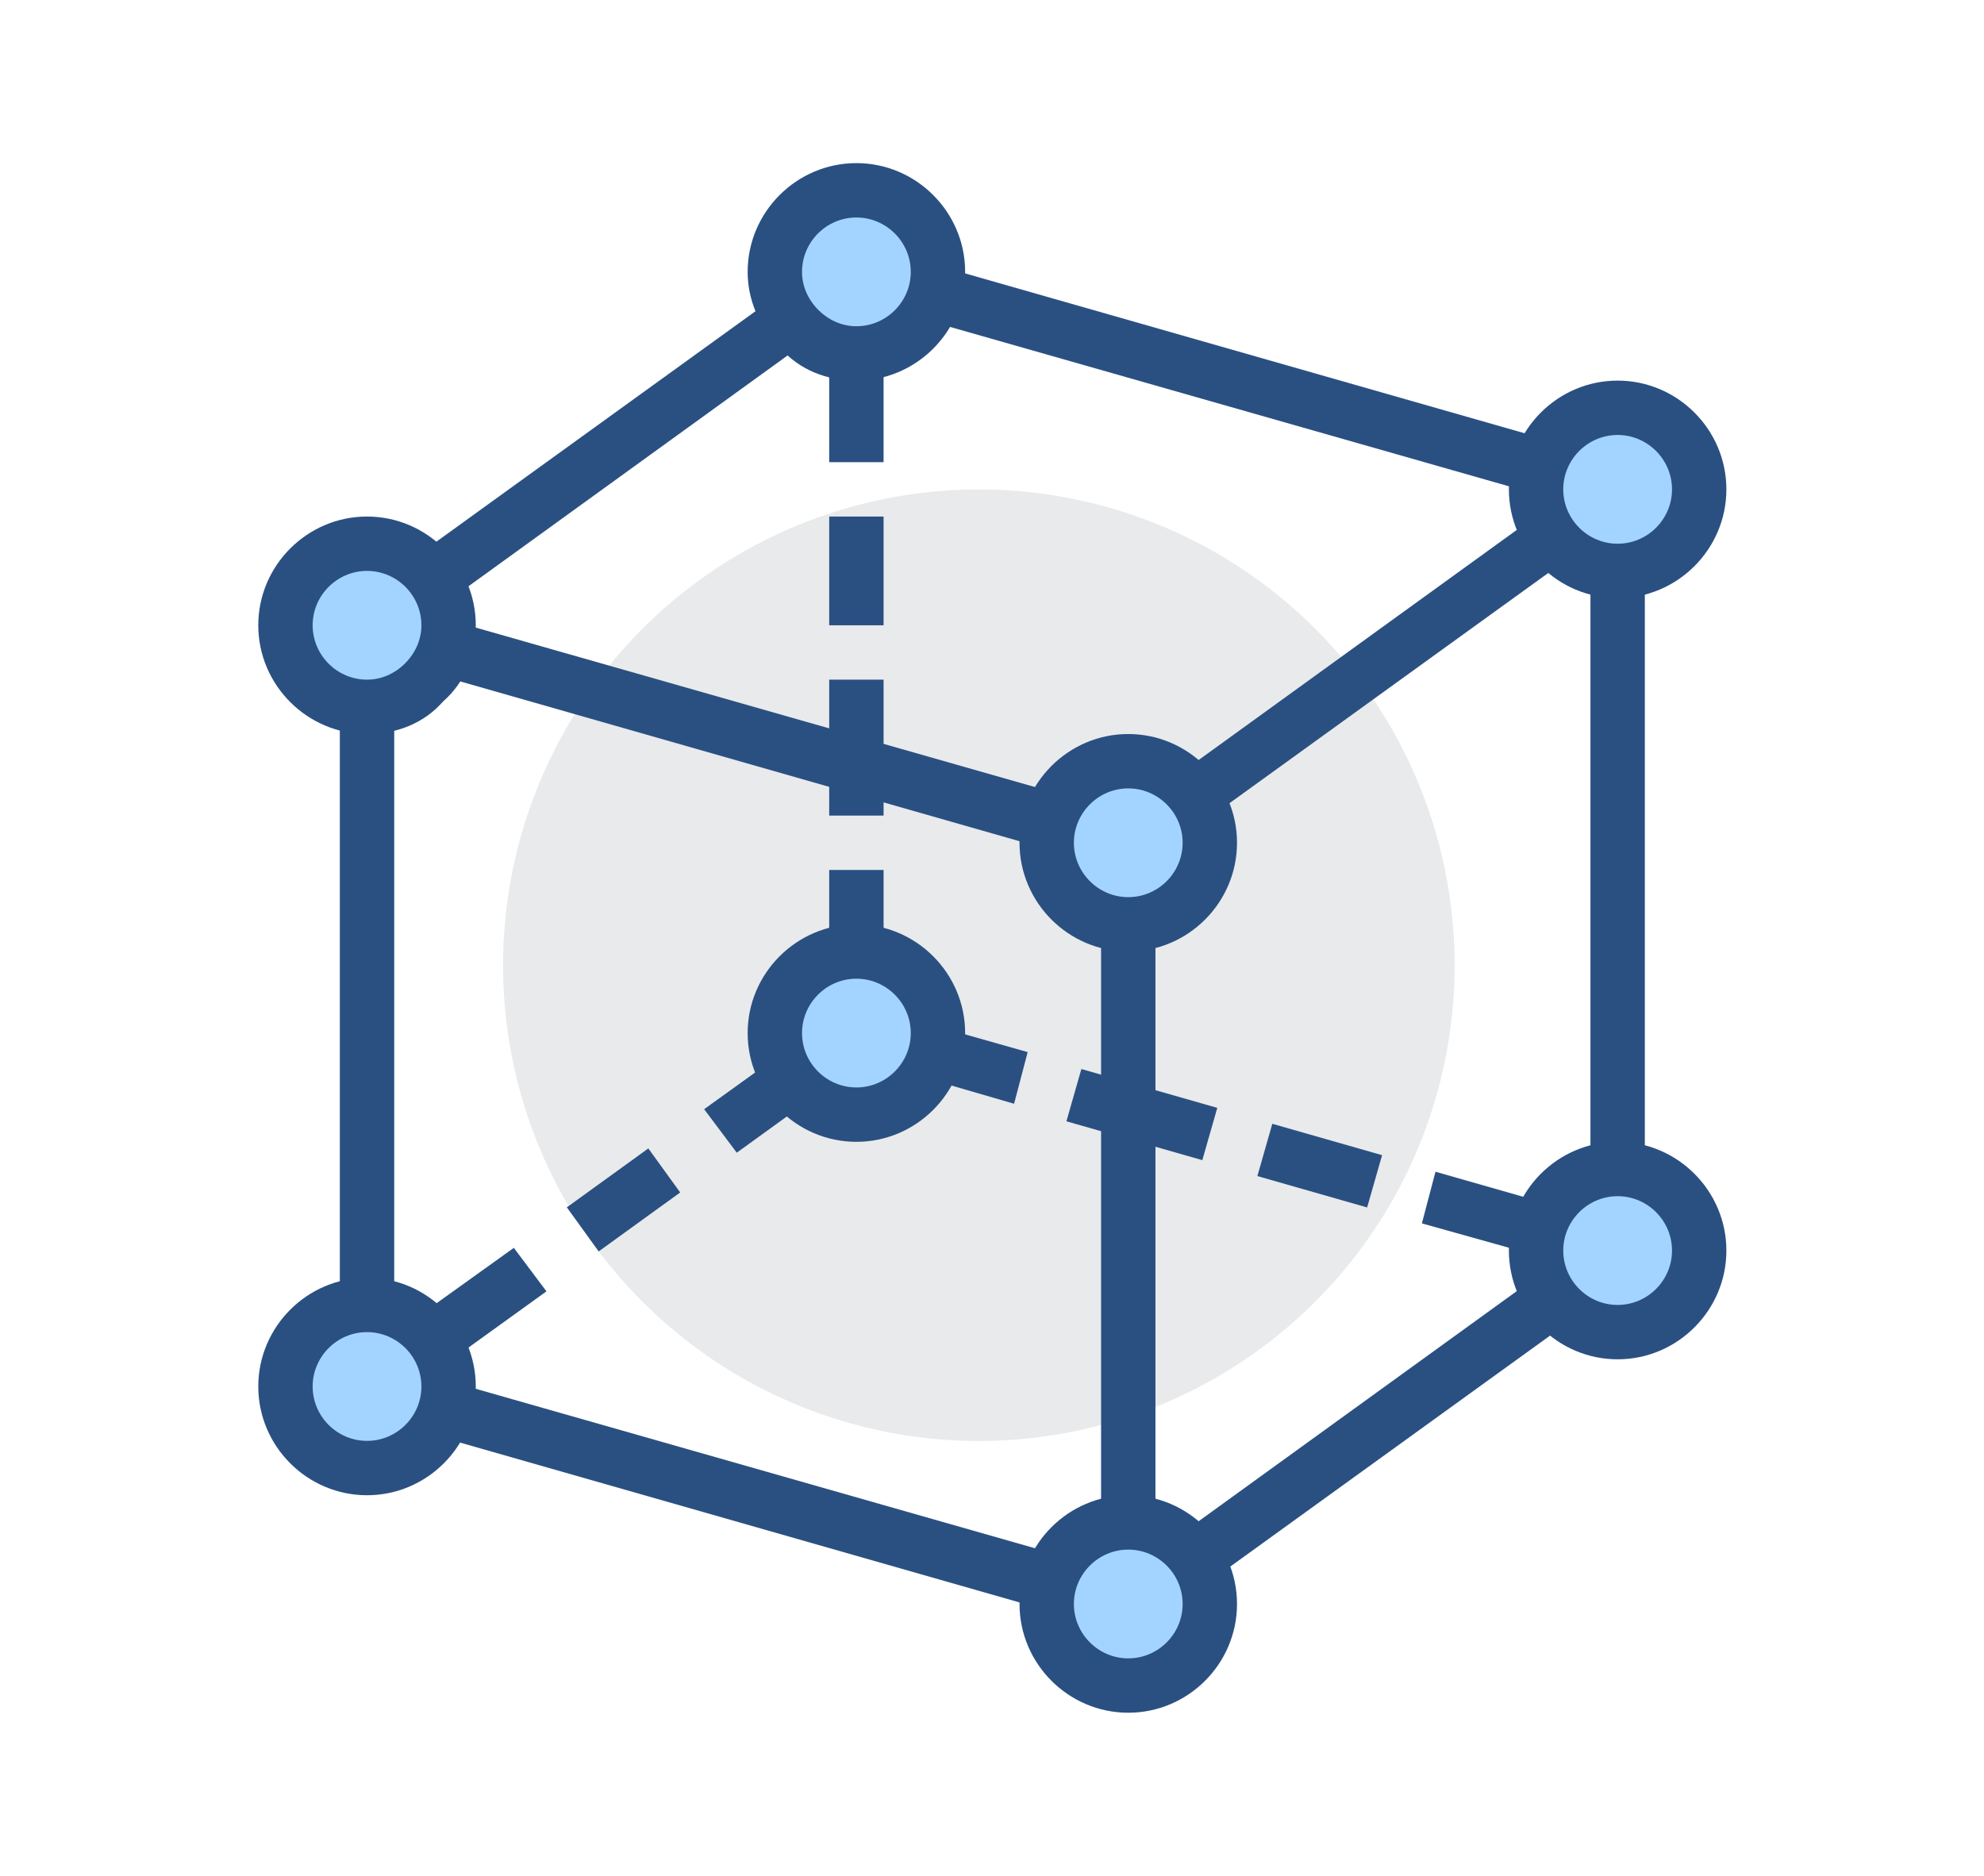 <?xml version="1.0" standalone="no"?><!DOCTYPE svg PUBLIC "-//W3C//DTD SVG 1.1//EN" "http://www.w3.org/Graphics/SVG/1.1/DTD/svg11.dtd"><svg t="1628846208312" class="icon" viewBox="0 0 1083 1024" version="1.1" xmlns="http://www.w3.org/2000/svg" p-id="4913" xmlns:xlink="http://www.w3.org/1999/xlink" width="211.523" height="200"><defs><style type="text/css"></style></defs><path d="M435.6 767.116a259.71 259.71 0 1 0 197.441-480.432 259.71 259.71 0 1 0-197.441 480.432Z" fill="#E9EAEB" p-id="4914"></path><path d="M615.884 474.899h-4.452l-415.536-118.725c-5.936-1.484-8.904-5.936-10.388-11.872-1.484-5.936 1.484-11.872 5.936-14.841l267.13-192.928c4.452-2.968 8.904-2.968 13.357-2.968l415.536 118.725c5.936 1.484 8.904 5.936 10.388 11.872 1.484 5.936-1.484 11.872-5.936 14.841l-267.13 192.928c-2.968 1.484-5.936 2.968-8.904 2.968z m-381.403-139.501l379.919 108.336 235.965-170.667-379.919-108.336-235.965 170.667zM309.411 659.07l44.492-32.16 17.393 24.042-44.492 32.174zM402.18 629.241l-17.809-23.745 74.203-53.426c2.968-2.968 8.904-2.968 13.357-2.968l89.043 25.229-7.42 28.197-81.623-23.745-69.751 50.458zM582.122 612.1l8.162-28.538 74.188 21.207-8.162 28.538zM686.362 642.003l8.147-28.538 59.926 17.126-8.162 28.538z" fill="#2A5082" p-id="4915"></path><path d="M615.884 890.435h-4.452l-415.536-118.725c-5.936-1.484-8.904-5.936-10.388-11.872-1.484-5.936 1.484-11.872 5.936-14.841l89.043-63.814 17.809 23.745-63.814 46.006 379.919 108.336 235.965-170.667-74.203-20.777 7.42-28.197 103.884 29.681c5.936 1.484 8.904 5.936 10.388 11.872 1.484 5.936-1.484 11.872-5.936 14.841l-267.13 192.928c-2.968 0-5.936 1.484-8.904 1.484z" fill="#2A5082" p-id="4916"></path><path d="M185.507 341.333h29.681v415.536h-29.681zM601.043 460.058h29.681v415.536h-29.681zM452.638 474.899h29.681v89.043h-29.681zM452.638 371.014h29.681v74.203h-29.681zM452.638 281.971h29.681v59.362h-29.681zM452.638 148.406h29.681v103.884h-29.681zM868.174 267.13h29.681v415.536h-29.681z" fill="#2A5082" p-id="4917"></path><path d="M660.406 875.594c0 25.229-19.293 44.522-44.522 44.522s-44.522-19.293-44.522-44.522 19.293-44.522 44.522-44.522 44.522 19.293 44.522 44.522z" fill="#A3D4FF" p-id="4918"></path><path d="M615.884 934.957c-32.649 0-59.362-26.713-59.362-59.362s26.713-59.362 59.362-59.362 59.362 26.713 59.362 59.362-26.713 59.362-59.362 59.362z m0-89.043c-16.325 0-29.681 13.357-29.681 29.681s13.357 29.681 29.681 29.681 29.681-13.357 29.681-29.681-13.357-29.681-29.681-29.681z" fill="#2A5082" p-id="4919"></path><path d="M927.536 682.667c0 25.229-19.293 44.522-44.522 44.522s-44.522-19.293-44.522-44.522 19.293-44.522 44.522-44.522 44.522 19.293 44.522 44.522z" fill="#A3D4FF" p-id="4920"></path><path d="M883.014 742.029c-32.649 0-59.362-26.713-59.362-59.362s26.713-59.362 59.362-59.362 59.362 26.713 59.362 59.362-26.713 59.362-59.362 59.362z m0-89.043c-16.325 0-29.681 13.357-29.681 29.681s13.357 29.681 29.681 29.681 29.681-13.357 29.681-29.681-13.357-29.681-29.681-29.681z" fill="#2A5082" p-id="4921"></path><path d="M512 563.942c0 25.229-19.293 44.522-44.522 44.522s-44.522-19.293-44.522-44.522 19.293-44.522 44.522-44.522 44.522 19.293 44.522 44.522z" fill="#A3D4FF" p-id="4922"></path><path d="M467.478 623.304c-32.649 0-59.362-26.713-59.362-59.362s26.713-59.362 59.362-59.362 59.362 26.713 59.362 59.362-26.713 59.362-59.362 59.362z m0-89.043c-16.325 0-29.681 13.357-29.681 29.681s13.357 29.681 29.681 29.681 29.681-13.357 29.681-29.681-13.357-29.681-29.681-29.681z" fill="#2A5082" p-id="4923"></path><path d="M244.87 756.87c0 25.229-19.293 44.522-44.522 44.522s-44.522-19.293-44.522-44.522 19.293-44.522 44.522-44.522 44.522 19.293 44.522 44.522z" fill="#A3D4FF" p-id="4924"></path><path d="M200.348 816.232c-32.649 0-59.362-26.713-59.362-59.362s26.713-59.362 59.362-59.362 59.362 26.713 59.362 59.362-26.713 59.362-59.362 59.362z m0-89.043c-16.325 0-29.681 13.357-29.681 29.681s13.357 29.681 29.681 29.681 29.681-13.357 29.681-29.681-13.357-29.681-29.681-29.681z" fill="#2A5082" p-id="4925"></path><path d="M244.87 341.333c0 25.229-19.293 44.522-44.522 44.522s-44.522-19.293-44.522-44.522 19.293-44.522 44.522-44.522 44.522 19.293 44.522 44.522z" fill="#A3D4FF" p-id="4926"></path><path d="M200.348 400.696c-32.649 0-59.362-26.713-59.362-59.362s26.713-59.362 59.362-59.362 59.362 26.713 59.362 59.362c0 16.325-5.936 31.165-17.809 41.554-10.388 11.872-25.229 17.809-41.554 17.809z m0-89.043c-16.325 0-29.681 13.357-29.681 29.681s13.357 29.681 29.681 29.681c7.42 0 14.841-2.968 20.777-8.904 5.936-5.936 8.904-13.357 8.904-20.777 0-16.325-13.357-29.681-29.681-29.681z" fill="#2A5082" p-id="4927"></path><path d="M512 148.406c0 25.229-19.293 44.522-44.522 44.522s-44.522-19.293-44.522-44.522 19.293-44.522 44.522-44.522 44.522 19.293 44.522 44.522z" fill="#A3D4FF" p-id="4928"></path><path d="M467.478 207.768c-16.325 0-31.165-5.936-41.554-17.809-11.872-11.872-17.809-26.713-17.809-41.554 0-32.649 26.713-59.362 59.362-59.362s59.362 26.713 59.362 59.362-26.713 59.362-59.362 59.362z m0-89.043c-16.325 0-29.681 13.357-29.681 29.681 0 7.42 2.968 14.841 8.904 20.777 5.936 5.936 13.357 8.904 20.777 8.904 16.325 0 29.681-13.357 29.681-29.681s-13.357-29.681-29.681-29.681z" fill="#2A5082" p-id="4929"></path><path d="M927.536 267.13c0 25.229-19.293 44.522-44.522 44.522s-44.522-19.293-44.522-44.522 19.293-44.522 44.522-44.522 44.522 19.293 44.522 44.522z" fill="#A3D4FF" p-id="4930"></path><path d="M883.014 326.493c-32.649 0-59.362-26.713-59.362-59.362s26.713-59.362 59.362-59.362 59.362 26.713 59.362 59.362-26.713 59.362-59.362 59.362z m0-89.043c-16.325 0-29.681 13.357-29.681 29.681s13.357 29.681 29.681 29.681 29.681-13.357 29.681-29.681-13.357-29.681-29.681-29.681z" fill="#2A5082" p-id="4931"></path><path d="M660.406 460.058c0 25.229-19.293 44.522-44.522 44.522s-44.522-19.293-44.522-44.522 19.293-44.522 44.522-44.522 44.522 19.293 44.522 44.522z" fill="#A3D4FF" p-id="4932"></path><path d="M615.884 519.42c-32.649 0-59.362-26.713-59.362-59.362s26.713-59.362 59.362-59.362 59.362 26.713 59.362 59.362-26.713 59.362-59.362 59.362z m0-89.043c-16.325 0-29.681 13.357-29.681 29.681s13.357 29.681 29.681 29.681 29.681-13.357 29.681-29.681-13.357-29.681-29.681-29.681z" fill="#2A5082" p-id="4933"></path></svg>
